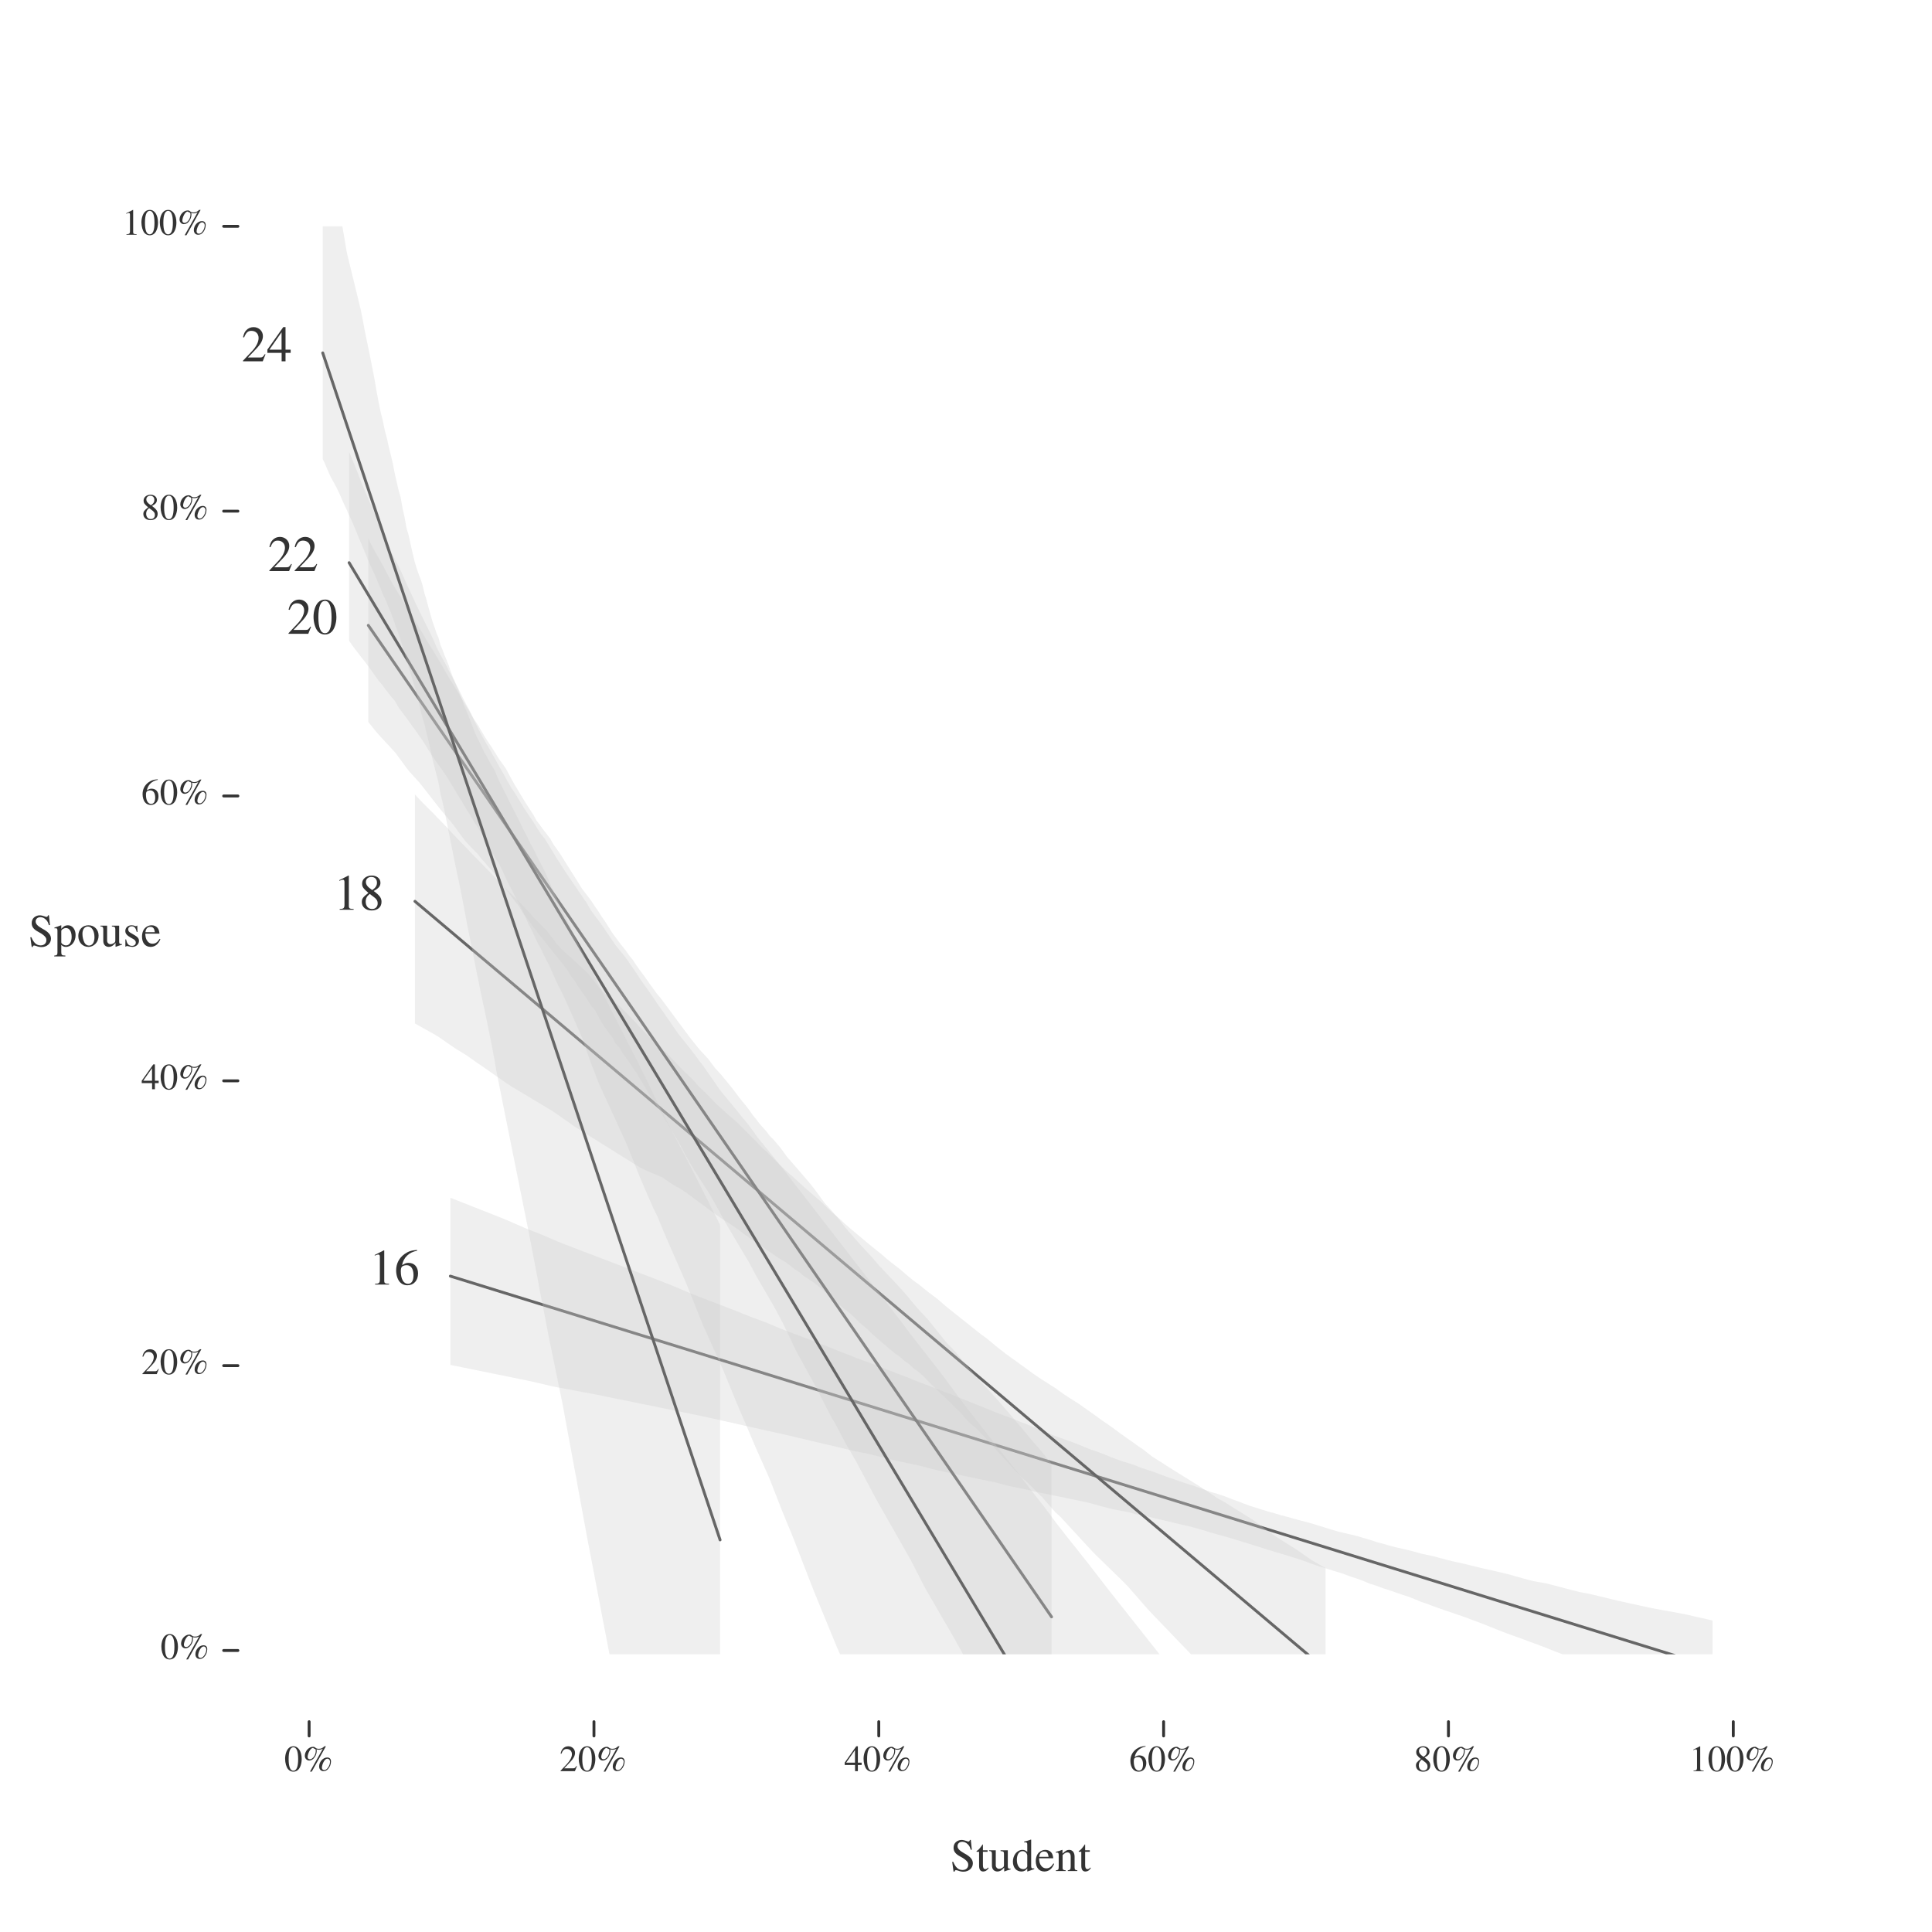 <?xml version="1.0" encoding="UTF-8"?>
<svg xmlns="http://www.w3.org/2000/svg" xmlns:xlink="http://www.w3.org/1999/xlink" width="504pt" height="504pt" viewBox="0 0 504 504" version="1.1">
<defs>
<g>
<symbol overflow="visible" id="glyph0-0">
<path style="stroke:none;" d="M 3.844 -8.922 L 1.469 -7.719 L 1.469 -7.531 C 1.625 -7.609 1.766 -7.656 1.828 -7.688 C 2.062 -7.781 2.281 -7.828 2.422 -7.828 C 2.688 -7.828 2.812 -7.625 2.812 -7.203 L 2.812 -1.234 C 2.812 -0.797 2.703 -0.484 2.5 -0.375 C 2.297 -0.25 2.109 -0.219 1.562 -0.203 L 1.562 0 L 5.203 0 L 5.203 -0.203 C 4.156 -0.219 3.953 -0.344 3.953 -0.984 L 3.953 -8.906 Z M 3.844 -8.922 "/>
</symbol>
<symbol overflow="visible" id="glyph0-1">
<path style="stroke:none;" d="M 5.891 -9.031 C 4.391 -8.906 3.625 -8.641 2.656 -7.969 C 1.234 -6.953 0.453 -5.453 0.453 -3.688 C 0.453 -2.531 0.812 -1.375 1.375 -0.719 C 1.875 -0.125 2.594 0.188 3.406 0.188 C 5.047 0.188 6.172 -1.062 6.172 -2.891 C 6.172 -4.578 5.219 -5.656 3.703 -5.656 C 3.109 -5.656 2.844 -5.562 2 -5.062 C 2.359 -7.047 3.844 -8.469 5.922 -8.812 Z M 3.188 -5.047 C 4.328 -5.047 4.984 -4.094 4.984 -2.438 C 4.984 -0.984 4.469 -0.188 3.547 -0.188 C 2.391 -0.188 1.672 -1.422 1.672 -3.469 C 1.672 -4.141 1.781 -4.516 2.047 -4.719 C 2.328 -4.922 2.734 -5.047 3.188 -5.047 Z M 3.188 -5.047 "/>
</symbol>
<symbol overflow="visible" id="glyph0-2">
<path style="stroke:none;" d="M 3.828 -4.891 C 5.141 -5.594 5.594 -6.156 5.594 -7.047 C 5.594 -8.141 4.641 -8.922 3.328 -8.922 C 1.891 -8.922 0.812 -8.047 0.812 -6.844 C 0.812 -5.984 1.062 -5.594 2.453 -4.391 C 1.031 -3.297 0.734 -2.891 0.734 -2 C 0.734 -0.719 1.781 0.188 3.281 0.188 C 4.859 0.188 5.875 -0.688 5.875 -2.047 C 5.875 -3.062 5.422 -3.703 3.828 -4.891 Z M 3.594 -3.531 C 4.562 -2.859 4.875 -2.375 4.875 -1.641 C 4.875 -0.781 4.281 -0.188 3.422 -0.188 C 2.422 -0.188 1.75 -0.953 1.75 -2.094 C 1.75 -2.938 2.031 -3.5 2.797 -4.125 Z M 3.453 -5.141 C 2.266 -5.906 1.797 -6.516 1.797 -7.25 C 1.797 -8.016 2.391 -8.562 3.219 -8.562 C 4.125 -8.562 4.688 -7.969 4.688 -7.062 C 4.688 -6.312 4.312 -5.719 3.562 -5.219 C 3.5 -5.172 3.5 -5.172 3.453 -5.141 Z M 3.453 -5.141 "/>
</symbol>
<symbol overflow="visible" id="glyph0-3">
<path style="stroke:none;" d="M 6.266 -1.812 L 6.094 -1.875 C 5.609 -1.125 5.438 -1 4.844 -1 L 1.688 -1 L 3.906 -3.328 C 5.078 -4.562 5.594 -5.562 5.594 -6.594 C 5.594 -7.906 4.531 -8.922 3.156 -8.922 C 2.422 -8.922 1.75 -8.641 1.25 -8.109 C 0.828 -7.656 0.641 -7.234 0.406 -6.297 L 0.688 -6.234 C 1.219 -7.531 1.688 -7.953 2.594 -7.953 C 3.703 -7.953 4.469 -7.203 4.469 -6.094 C 4.469 -5.062 3.859 -3.828 2.75 -2.656 L 0.391 -0.156 L 0.391 0 L 5.547 0 Z M 6.266 -1.812 "/>
</symbol>
<symbol overflow="visible" id="glyph0-4">
<path style="stroke:none;" d="M 3.359 -8.922 C 2.625 -8.922 2.078 -8.703 1.578 -8.234 C 0.812 -7.5 0.312 -5.984 0.312 -4.438 C 0.312 -3 0.75 -1.453 1.375 -0.719 C 1.859 -0.125 2.531 0.188 3.297 0.188 C 3.969 0.188 4.547 -0.047 5.016 -0.5 C 5.781 -1.234 6.281 -2.766 6.281 -4.359 C 6.281 -7.062 5.078 -8.922 3.359 -8.922 Z M 3.312 -8.578 C 4.422 -8.578 5.016 -7.094 5.016 -4.328 C 5.016 -1.578 4.438 -0.156 3.297 -0.156 C 2.172 -0.156 1.578 -1.578 1.578 -4.312 C 1.578 -7.109 2.172 -8.578 3.312 -8.578 Z M 3.312 -8.578 "/>
</symbol>
<symbol overflow="visible" id="glyph0-5">
<path style="stroke:none;" d="M 6.234 -3.047 L 4.891 -3.047 L 4.891 -8.922 L 4.297 -8.922 L 0.156 -3.047 L 0.156 -2.203 L 3.875 -2.203 L 3.875 0 L 4.891 0 L 4.891 -2.203 L 6.234 -2.203 Z M 3.859 -3.047 L 0.688 -3.047 L 3.859 -7.578 Z M 3.859 -3.047 "/>
</symbol>
<symbol overflow="visible" id="glyph1-0">
<path style="stroke:none;" d="M 2.438 -6.484 C 1.906 -6.484 1.5 -6.328 1.156 -5.984 C 0.594 -5.453 0.234 -4.344 0.234 -3.219 C 0.234 -2.172 0.547 -1.062 1 -0.516 C 1.359 -0.094 1.844 0.141 2.391 0.141 C 2.891 0.141 3.297 -0.031 3.641 -0.359 C 4.203 -0.891 4.562 -2 4.562 -3.172 C 4.562 -5.125 3.688 -6.484 2.438 -6.484 Z M 2.406 -6.234 C 3.219 -6.234 3.641 -5.156 3.641 -3.141 C 3.641 -1.141 3.219 -0.109 2.391 -0.109 C 1.578 -0.109 1.156 -1.141 1.156 -3.141 C 1.156 -5.172 1.578 -6.234 2.406 -6.234 Z M 2.406 -6.234 "/>
</symbol>
<symbol overflow="visible" id="glyph1-1">
<path style="stroke:none;" d="M 6.422 -3.562 C 5.328 -3.562 4.312 -2.438 4.312 -1.234 C 4.312 -0.484 4.766 0 5.453 0 C 5.891 0 6.25 -0.156 6.578 -0.484 C 7.094 -1 7.406 -1.781 7.406 -2.531 C 7.406 -3.188 7.047 -3.562 6.422 -3.562 Z M 6.484 -3.25 C 6.844 -3.25 7.156 -2.906 7.156 -2.484 C 7.156 -1.938 6.922 -1.281 6.547 -0.828 C 6.25 -0.453 5.969 -0.281 5.625 -0.281 C 5.281 -0.281 5.031 -0.531 5.031 -0.906 C 5.031 -1.406 5.312 -2.203 5.656 -2.703 C 5.922 -3.078 6.188 -3.25 6.484 -3.25 Z M 6.078 -6.484 L 5.703 -6.484 C 5.188 -6 4.812 -5.828 4.219 -5.828 C 3.828 -5.828 3.609 -5.906 3.375 -6.094 C 3.125 -6.297 3 -6.344 2.703 -6.344 C 1.609 -6.344 0.578 -5.203 0.578 -3.984 C 0.578 -3.312 1.094 -2.766 1.719 -2.766 C 2.125 -2.766 2.562 -2.969 2.875 -3.297 C 3.375 -3.812 3.688 -4.562 3.688 -5.266 C 3.688 -5.406 3.672 -5.516 3.609 -5.688 C 3.797 -5.625 3.969 -5.594 4.234 -5.594 C 4.656 -5.594 4.906 -5.656 5.297 -5.875 L 1.922 0.125 L 2.391 0.125 Z M 3.359 -5.75 C 3.422 -5.562 3.438 -5.422 3.438 -5.281 C 3.438 -4.203 2.656 -3.094 1.875 -3.094 C 1.547 -3.094 1.312 -3.344 1.312 -3.688 C 1.312 -4.094 1.5 -4.734 1.766 -5.219 C 2.047 -5.734 2.406 -6.062 2.703 -6.062 C 2.75 -6.062 2.766 -6.047 2.828 -6 C 2.969 -5.875 3.078 -5.828 3.359 -5.75 Z M 3.359 -5.75 "/>
</symbol>
<symbol overflow="visible" id="glyph1-2">
<path style="stroke:none;" d="M 4.562 -1.312 L 4.438 -1.359 C 4.078 -0.812 3.953 -0.734 3.516 -0.734 L 1.234 -0.734 L 2.844 -2.422 C 3.688 -3.312 4.062 -4.031 4.062 -4.781 C 4.062 -5.75 3.297 -6.484 2.297 -6.484 C 1.766 -6.484 1.266 -6.281 0.906 -5.891 C 0.609 -5.562 0.453 -5.25 0.297 -4.578 L 0.5 -4.531 C 0.875 -5.469 1.234 -5.781 1.891 -5.781 C 2.703 -5.781 3.25 -5.234 3.25 -4.422 C 3.25 -3.672 2.797 -2.781 2 -1.922 L 0.281 -0.109 L 0.281 0 L 4.031 0 Z M 4.562 -1.312 "/>
</symbol>
<symbol overflow="visible" id="glyph1-3">
<path style="stroke:none;" d="M 4.531 -2.219 L 3.547 -2.219 L 3.547 -6.484 L 3.125 -6.484 L 0.109 -2.219 L 0.109 -1.609 L 2.812 -1.609 L 2.812 0 L 3.547 0 L 3.547 -1.609 L 4.531 -1.609 Z M 2.797 -2.219 L 0.5 -2.219 L 2.797 -5.5 Z M 2.797 -2.219 "/>
</symbol>
<symbol overflow="visible" id="glyph1-4">
<path style="stroke:none;" d="M 4.281 -6.562 C 3.188 -6.469 2.625 -6.281 1.922 -5.797 C 0.891 -5.062 0.328 -3.969 0.328 -2.672 C 0.328 -1.844 0.578 -1 1 -0.516 C 1.359 -0.094 1.875 0.141 2.469 0.141 C 3.672 0.141 4.484 -0.781 4.484 -2.094 C 4.484 -3.328 3.797 -4.109 2.688 -4.109 C 2.266 -4.109 2.062 -4.031 1.453 -3.672 C 1.719 -5.125 2.797 -6.156 4.297 -6.406 Z M 2.328 -3.672 C 3.141 -3.672 3.625 -2.969 3.625 -1.781 C 3.625 -0.719 3.25 -0.141 2.578 -0.141 C 1.734 -0.141 1.219 -1.031 1.219 -2.516 C 1.219 -3.016 1.297 -3.281 1.484 -3.422 C 1.688 -3.578 1.984 -3.672 2.328 -3.672 Z M 2.328 -3.672 "/>
</symbol>
<symbol overflow="visible" id="glyph1-5">
<path style="stroke:none;" d="M 2.781 -3.562 C 3.734 -4.062 4.062 -4.469 4.062 -5.125 C 4.062 -5.906 3.375 -6.484 2.422 -6.484 C 1.375 -6.484 0.594 -5.844 0.594 -4.969 C 0.594 -4.344 0.781 -4.062 1.781 -3.188 C 0.75 -2.391 0.531 -2.094 0.531 -1.453 C 0.531 -0.516 1.297 0.141 2.375 0.141 C 3.531 0.141 4.266 -0.5 4.266 -1.484 C 4.266 -2.219 3.938 -2.703 2.781 -3.562 Z M 2.609 -2.578 C 3.312 -2.078 3.547 -1.734 3.547 -1.188 C 3.547 -0.562 3.109 -0.141 2.484 -0.141 C 1.75 -0.141 1.266 -0.688 1.266 -1.531 C 1.266 -2.141 1.484 -2.547 2.031 -3 Z M 2.5 -3.734 C 1.656 -4.281 1.312 -4.734 1.312 -5.266 C 1.312 -5.828 1.734 -6.219 2.344 -6.219 C 3 -6.219 3.406 -5.797 3.406 -5.125 C 3.406 -4.578 3.141 -4.156 2.594 -3.797 C 2.547 -3.766 2.547 -3.766 2.5 -3.734 Z M 2.5 -3.734 "/>
</symbol>
<symbol overflow="visible" id="glyph1-6">
<path style="stroke:none;" d="M 2.797 -6.484 L 1.062 -5.609 L 1.062 -5.484 C 1.188 -5.531 1.281 -5.562 1.328 -5.578 C 1.5 -5.656 1.656 -5.688 1.75 -5.688 C 1.953 -5.688 2.047 -5.547 2.047 -5.234 L 2.047 -0.891 C 2.047 -0.578 1.969 -0.359 1.812 -0.266 C 1.672 -0.188 1.531 -0.156 1.125 -0.141 L 1.125 0 L 3.781 0 L 3.781 -0.141 C 3.016 -0.156 2.875 -0.25 2.875 -0.703 L 2.875 -6.469 Z M 2.797 -6.484 "/>
</symbol>
<symbol overflow="visible" id="glyph2-0">
<path style="stroke:none;" d="M 5.359 -8.109 L 5.109 -8.109 C 5.062 -7.844 4.938 -7.703 4.734 -7.703 C 4.609 -7.703 4.406 -7.75 4.203 -7.844 C 3.75 -8.016 3.312 -8.109 2.922 -8.109 C 2.406 -8.109 1.891 -7.906 1.484 -7.562 C 1.062 -7.188 0.859 -6.688 0.859 -6.062 C 0.859 -5.094 1.375 -4.422 2.719 -3.719 C 3.594 -3.266 4.219 -2.766 4.516 -2.312 C 4.625 -2.156 4.688 -1.906 4.688 -1.625 C 4.688 -0.812 4.078 -0.266 3.203 -0.266 C 2.141 -0.266 1.375 -0.922 0.781 -2.391 L 0.5 -2.391 L 0.859 0.156 L 1.125 0.156 C 1.141 -0.078 1.281 -0.234 1.469 -0.234 C 1.594 -0.234 1.797 -0.188 2.031 -0.109 C 2.484 0.078 2.969 0.172 3.438 0.172 C 4.828 0.172 5.891 -0.781 5.891 -2.016 C 5.891 -3 5.234 -3.781 3.641 -4.625 C 2.391 -5.328 1.891 -5.859 1.891 -6.5 C 1.891 -7.156 2.391 -7.625 3.125 -7.625 C 3.672 -7.625 4.172 -7.391 4.594 -6.953 C 4.969 -6.578 5.141 -6.266 5.328 -5.562 L 5.625 -5.562 Z M 5.359 -8.109 "/>
</symbol>
<symbol overflow="visible" id="glyph2-1">
<path style="stroke:none;" d="M 3.062 -5.406 L 1.844 -5.406 L 1.844 -6.797 C 1.844 -6.906 1.844 -6.953 1.766 -6.953 C 1.688 -6.844 1.609 -6.734 1.531 -6.609 C 1.062 -5.953 0.547 -5.375 0.359 -5.328 C 0.234 -5.25 0.156 -5.156 0.156 -5.094 C 0.156 -5.062 0.172 -5.047 0.203 -5.016 L 0.844 -5.016 L 0.844 -1.406 C 0.844 -0.391 1.203 0.125 1.906 0.125 C 2.5 0.125 2.953 -0.172 3.344 -0.797 L 3.188 -0.922 C 2.938 -0.625 2.734 -0.5 2.469 -0.5 C 2.031 -0.5 1.844 -0.828 1.844 -1.578 L 1.844 -5.016 L 3.062 -5.016 Z M 3.062 -5.406 "/>
</symbol>
<symbol overflow="visible" id="glyph2-2">
<path style="stroke:none;" d="M 5.75 -0.594 L 5.688 -0.594 C 5.141 -0.594 5 -0.734 5 -1.281 L 5 -5.406 L 3.109 -5.406 L 3.109 -5.203 C 3.859 -5.156 4 -5.047 4 -4.438 L 4 -1.625 C 4 -1.281 3.938 -1.109 3.766 -0.984 C 3.438 -0.719 3.078 -0.578 2.719 -0.578 C 2.25 -0.578 1.859 -0.984 1.859 -1.484 L 1.859 -5.406 L 0.109 -5.406 L 0.109 -5.234 C 0.688 -5.203 0.859 -5.016 0.859 -4.469 L 0.859 -1.438 C 0.859 -0.484 1.422 0.125 2.297 0.125 C 2.75 0.125 3.219 -0.078 3.547 -0.391 L 4.062 -0.906 L 4.062 0.078 L 4.109 0.109 C 4.703 -0.125 5.141 -0.266 5.75 -0.438 Z M 5.75 -0.594 "/>
</symbol>
<symbol overflow="visible" id="glyph2-3">
<path style="stroke:none;" d="M 4.125 0.125 L 5.891 -0.5 L 5.891 -0.703 C 5.672 -0.688 5.656 -0.688 5.609 -0.688 C 5.188 -0.688 5.094 -0.812 5.094 -1.375 L 5.094 -8.172 L 5.031 -8.203 C 4.453 -7.984 4.031 -7.875 3.266 -7.672 L 3.266 -7.469 C 3.359 -7.484 3.438 -7.484 3.531 -7.484 C 3.969 -7.484 4.078 -7.375 4.078 -6.875 L 4.078 -5 C 3.625 -5.391 3.297 -5.516 2.812 -5.516 C 1.438 -5.516 0.328 -4.156 0.328 -2.453 C 0.328 -0.922 1.219 0.125 2.547 0.125 C 3.219 0.125 3.672 -0.125 4.078 -0.688 L 4.078 0.078 Z M 4.078 -1.219 C 4.078 -1.141 4 -1 3.875 -0.859 C 3.656 -0.625 3.359 -0.5 3.016 -0.5 C 2.016 -0.5 1.359 -1.469 1.359 -2.938 C 1.359 -4.297 1.938 -5.188 2.859 -5.188 C 3.484 -5.188 4.078 -4.625 4.078 -3.984 Z M 4.078 -1.219 "/>
</symbol>
<symbol overflow="visible" id="glyph2-4">
<path style="stroke:none;" d="M 4.891 -1.969 C 4.312 -1.062 3.797 -0.703 3.031 -0.703 C 2.359 -0.703 1.844 -1.062 1.484 -1.734 C 1.266 -2.203 1.188 -2.594 1.156 -3.328 L 4.859 -3.328 C 4.766 -4.109 4.641 -4.453 4.344 -4.844 C 3.984 -5.266 3.438 -5.516 2.812 -5.516 C 2.203 -5.516 1.641 -5.297 1.188 -4.891 C 0.625 -4.406 0.297 -3.547 0.297 -2.562 C 0.297 -0.906 1.156 0.125 2.547 0.125 C 3.688 0.125 4.578 -0.594 5.094 -1.891 Z M 1.188 -3.703 C 1.312 -4.641 1.734 -5.094 2.453 -5.094 C 3.188 -5.094 3.484 -4.75 3.641 -3.703 Z M 1.188 -3.703 "/>
</symbol>
<symbol overflow="visible" id="glyph2-5">
<path style="stroke:none;" d="M 0.188 -4.781 C 0.266 -4.812 0.391 -4.828 0.516 -4.828 C 0.859 -4.828 0.953 -4.641 0.953 -4.062 L 0.953 -1.078 C 0.953 -0.391 0.828 -0.234 0.219 -0.188 L 0.219 0 L 2.766 0 L 2.766 -0.188 C 2.141 -0.234 1.969 -0.375 1.969 -0.797 L 1.969 -4.172 C 2.547 -4.719 2.812 -4.859 3.203 -4.859 C 3.797 -4.859 4.078 -4.484 4.078 -3.703 L 4.078 -1.188 C 4.078 -0.438 3.922 -0.234 3.328 -0.188 L 3.328 0 L 5.812 0 L 5.812 -0.188 C 5.234 -0.234 5.094 -0.391 5.094 -0.969 L 5.094 -3.719 C 5.094 -4.844 4.562 -5.516 3.672 -5.516 C 3.125 -5.516 2.75 -5.312 1.938 -4.547 L 1.938 -5.5 L 1.844 -5.516 C 1.266 -5.297 0.859 -5.172 0.188 -4.984 Z M 0.188 -4.781 "/>
</symbol>
<symbol overflow="visible" id="glyph2-6">
<path style="stroke:none;" d="M 0.109 -4.719 C 0.219 -4.734 0.297 -4.734 0.406 -4.734 C 0.812 -4.734 0.906 -4.609 0.906 -4.047 L 0.906 1.578 C 0.906 2.203 0.766 2.328 0.062 2.406 L 0.062 2.609 L 2.969 2.609 L 2.969 2.391 C 2.062 2.375 1.906 2.25 1.906 1.484 L 1.906 -0.391 C 2.328 0 2.609 0.125 3.125 0.125 C 4.531 0.125 5.641 -1.219 5.641 -2.969 C 5.641 -4.453 4.797 -5.516 3.641 -5.516 C 2.969 -5.516 2.438 -5.219 1.906 -4.578 L 1.906 -5.5 L 1.844 -5.516 C 1.188 -5.266 0.766 -5.109 0.109 -4.906 Z M 1.906 -4.016 C 1.906 -4.375 2.578 -4.797 3.125 -4.797 C 4.016 -4.797 4.609 -3.891 4.609 -2.5 C 4.609 -1.156 4.016 -0.266 3.156 -0.266 C 2.594 -0.266 1.906 -0.703 1.906 -1.062 Z M 1.906 -4.016 "/>
</symbol>
<symbol overflow="visible" id="glyph2-7">
<path style="stroke:none;" d="M 3 -5.516 C 1.438 -5.516 0.344 -4.375 0.344 -2.719 C 0.344 -1.094 1.469 0.125 2.969 0.125 C 4.484 0.125 5.641 -1.156 5.641 -2.812 C 5.641 -4.375 4.531 -5.516 3 -5.516 Z M 2.844 -5.188 C 3.859 -5.188 4.562 -4.031 4.562 -2.391 C 4.562 -1.031 4.016 -0.219 3.125 -0.219 C 2.656 -0.219 2.203 -0.5 1.953 -0.984 C 1.625 -1.609 1.422 -2.453 1.422 -3.297 C 1.422 -4.438 1.984 -5.188 2.844 -5.188 Z M 2.844 -5.188 "/>
</symbol>
<symbol overflow="visible" id="glyph2-8">
<path style="stroke:none;" d="M 3.781 -3.766 L 3.734 -5.406 L 3.594 -5.406 L 3.578 -5.375 C 3.469 -5.297 3.453 -5.281 3.406 -5.281 C 3.344 -5.281 3.219 -5.297 3.078 -5.359 C 2.812 -5.453 2.562 -5.516 2.25 -5.516 C 1.297 -5.516 0.609 -4.891 0.609 -4.031 C 0.609 -3.359 1 -2.875 2.016 -2.297 L 2.719 -1.906 C 3.125 -1.672 3.344 -1.375 3.344 -1.016 C 3.344 -0.484 2.953 -0.141 2.344 -0.141 C 1.938 -0.141 1.562 -0.297 1.328 -0.562 C 1.078 -0.859 0.969 -1.141 0.812 -1.828 L 0.625 -1.828 L 0.625 0.047 L 0.781 0.047 C 0.859 -0.078 0.906 -0.094 1.062 -0.094 C 1.156 -0.094 1.328 -0.078 1.609 0 C 1.938 0.078 2.266 0.125 2.484 0.125 C 3.406 0.125 4.172 -0.578 4.172 -1.422 C 4.172 -2.016 3.891 -2.406 3.172 -2.844 L 1.875 -3.609 C 1.531 -3.797 1.359 -4.109 1.359 -4.422 C 1.359 -4.906 1.734 -5.25 2.281 -5.25 C 2.969 -5.25 3.328 -4.844 3.594 -3.766 Z M 3.781 -3.766 "/>
</symbol>
</g>
<clipPath id="clip1">
  <path d="M 59.039 59.039 L 474.758 59.039 L 474.758 431.559 L 59.039 431.559 Z M 59.039 59.039 "/>
</clipPath>
<clipPath id="clip2">
  <path d="M 59.039 59.039 L 474.758 59.039 L 474.758 431.559 L 59.039 431.559 Z M 59.039 59.039 "/>
</clipPath>
<clipPath id="clip3">
  <path d="M 59.039 59.039 L 474.758 59.039 L 474.758 431.559 L 59.039 431.559 Z M 59.039 59.039 "/>
</clipPath>
<clipPath id="clip4">
  <path d="M 59.039 59.039 L 474.758 59.039 L 474.758 431.559 L 59.039 431.559 Z M 59.039 59.039 "/>
</clipPath>
<clipPath id="clip5">
  <path d="M 59.039 59.039 L 474.758 59.039 L 474.758 431.559 L 59.039 431.559 Z M 59.039 59.039 "/>
</clipPath>
</defs>
<g id="surface48">
<rect x="0" y="0" width="504" height="504" style="fill:rgb(100%,100%,100%);fill-opacity:1;stroke:none;"/>
<g clip-path="url(#clip1)" clip-rule="nonzero">
<path style=" stroke:none;fill-rule:nonzero;fill:rgb(80%,80%,80%);fill-opacity:0.314;" d="M 117.484 356.059 L 119.137 356.395 L 122.449 357.066 L 124.102 357.406 L 125.758 357.742 L 127.41 358.078 L 129.066 358.414 L 130.719 358.75 L 132.375 359.09 L 134.031 359.426 L 135.684 359.762 L 137.34 360.098 L 138.992 360.445 L 142.305 361.227 L 143.957 361.617 L 145.613 361.945 L 147.266 362.254 L 148.922 362.562 L 150.578 362.875 L 152.23 363.184 L 153.887 363.492 L 155.539 363.805 L 157.195 364.141 L 158.848 364.477 L 160.504 364.816 L 162.16 365.152 L 163.812 365.488 L 165.469 365.824 L 167.121 366.164 L 170.434 366.836 L 172.086 367.172 L 173.742 367.508 L 175.395 367.848 L 177.051 368.184 L 178.703 368.52 L 180.359 368.855 L 182.016 369.195 L 183.668 369.539 L 185.324 369.91 L 186.977 370.281 L 188.633 370.652 L 190.289 371.02 L 191.941 371.391 L 193.598 371.762 L 195.25 372.133 L 196.906 372.5 L 198.562 372.871 L 200.215 373.242 L 201.871 373.613 L 203.523 373.98 L 205.18 374.352 L 206.832 374.738 L 208.488 375.133 L 210.145 375.523 L 211.797 375.914 L 213.453 376.305 L 215.105 376.695 L 218.418 377.477 L 220.07 377.867 L 221.727 378.258 L 223.379 378.648 L 225.035 378.977 L 226.688 379.316 L 230 380.137 L 231.652 380.547 L 233.309 380.957 L 234.961 381.312 L 236.617 381.664 L 238.273 382.02 L 239.926 382.371 L 241.582 382.797 L 243.234 383.246 L 244.891 383.641 L 246.547 383.988 L 248.199 384.336 L 249.855 384.68 L 251.508 385.027 L 253.164 385.375 L 254.816 385.719 L 258.129 386.414 L 259.781 386.758 L 261.438 387.191 L 263.09 387.629 L 266.402 388.309 L 268.055 388.648 L 269.711 389.059 L 271.363 389.395 L 273.02 389.746 L 274.676 390.086 L 276.328 390.422 L 277.984 390.758 L 279.637 391.098 L 281.293 391.434 L 282.945 391.77 L 284.602 392.18 L 286.258 392.637 L 287.91 393.098 L 289.566 393.535 L 291.219 393.883 L 292.875 394.191 L 294.531 394.504 L 296.184 395 L 297.84 395.312 L 299.492 395.633 L 301.148 396.035 L 302.801 396.43 L 306.113 397.211 L 307.766 397.605 L 309.422 397.984 L 311.074 398.391 L 312.73 398.844 L 314.387 399.336 L 316.039 399.867 L 317.695 400.32 L 319.348 400.766 L 321.004 401.25 L 322.66 401.75 L 324.312 402.262 L 325.969 402.773 L 327.621 403.297 L 329.277 403.793 L 330.93 404.34 L 332.586 404.832 L 334.242 405.332 L 335.895 405.824 L 337.551 406.336 L 339.203 406.867 L 340.859 407.457 L 342.516 408.059 L 344.168 408.641 L 345.824 409.121 L 347.477 409.664 L 349.133 410.145 L 350.789 410.691 L 352.441 411.309 L 354.098 411.855 L 355.75 412.457 L 357.406 413.164 L 359.059 413.672 L 360.715 414.301 L 362.371 414.828 L 364.023 415.395 L 365.68 415.977 L 367.332 416.496 L 368.988 417.137 L 370.645 417.848 L 372.297 418.402 L 373.953 419.035 L 375.605 419.617 L 377.262 420.188 L 378.914 420.754 L 380.57 421.324 L 382.227 421.891 L 383.879 422.527 L 385.535 423.125 L 387.188 423.766 L 390.5 425.086 L 392.152 425.746 L 393.809 426.367 L 395.461 426.953 L 397.117 427.551 L 398.773 428.18 L 400.426 428.773 L 402.082 429.395 L 403.734 430.043 L 405.391 430.688 L 407.043 431.336 L 408.699 431.984 L 410.355 432.645 L 412.008 433.324 L 413.664 434 L 415.316 434.676 L 416.973 435.355 L 418.629 436.031 L 420.281 436.711 L 421.938 437.371 L 423.59 438.02 L 425.246 438.645 L 426.898 439.336 L 428.555 439.992 L 430.211 440.633 L 431.863 441.27 L 433.52 441.902 L 435.172 442.539 L 438.484 443.812 L 440.137 444.469 L 441.793 445.129 L 443.445 445.789 L 445.102 446.449 L 446.758 447.082 L 446.758 422.738 L 443.445 421.988 L 441.793 421.613 L 440.137 421.238 L 438.484 420.895 L 435.172 420.293 L 433.52 419.992 L 431.863 419.691 L 430.211 419.367 L 426.898 418.641 L 425.246 418.277 L 423.59 417.914 L 421.938 417.543 L 420.281 417.145 L 418.629 416.746 L 415.316 415.949 L 413.664 415.605 L 412.008 415.312 L 410.355 414.879 L 408.699 414.449 L 407.043 414.016 L 405.391 413.578 L 403.734 413.152 L 402.082 412.824 L 400.426 412.547 L 398.773 412.16 L 397.117 411.699 L 395.461 411.234 L 393.809 410.77 L 392.152 410.355 L 390.5 409.965 L 387.188 409.215 L 385.535 408.84 L 383.879 408.43 L 382.227 408.004 L 380.57 407.645 L 378.914 407.281 L 377.262 406.867 L 375.605 406.422 L 373.953 405.977 L 372.297 405.625 L 370.645 405.273 L 368.988 404.789 L 367.332 404.367 L 365.68 403.988 L 364.023 403.617 L 362.371 403.168 L 360.715 402.699 L 359.059 402.25 L 357.406 401.707 L 355.75 401.234 L 354.098 400.719 L 352.441 400.324 L 350.789 399.949 L 349.133 399.547 L 347.477 399.07 L 345.824 398.547 L 344.168 398.043 L 342.516 397.523 L 340.859 397.059 L 339.203 396.633 L 337.551 396.184 L 335.895 395.727 L 334.242 395.297 L 332.586 394.801 L 330.93 394.34 L 329.277 393.84 L 327.621 393.309 L 325.969 392.789 L 324.312 392.172 L 322.66 391.539 L 321.004 390.945 L 319.348 390.289 L 317.695 389.734 L 316.039 389.258 L 314.387 388.676 L 311.074 387.488 L 309.422 386.977 L 307.766 386.434 L 306.113 385.836 L 304.457 385.289 L 302.801 384.652 L 301.148 384.051 L 299.492 383.492 L 297.84 382.957 L 296.184 382.293 L 294.531 381.727 L 292.875 381.234 L 291.219 380.633 L 289.566 380.016 L 287.91 379.34 L 286.258 378.703 L 284.602 378.156 L 282.945 377.496 L 281.293 376.809 L 279.637 376.176 L 277.984 375.582 L 276.328 374.988 L 274.676 374.383 L 273.02 373.688 L 271.363 372.98 L 269.711 372.316 L 268.055 371.625 L 266.402 371.012 L 264.746 370.336 L 263.09 369.676 L 261.438 369.078 L 259.781 368.441 L 258.129 367.77 L 256.473 367.098 L 254.816 366.43 L 253.164 365.766 L 251.508 365.117 L 249.855 364.461 L 248.199 363.758 L 246.547 363.125 L 243.234 361.859 L 241.582 361.227 L 239.926 360.594 L 238.273 359.949 L 236.617 359.254 L 234.961 358.652 L 233.309 358.008 L 231.652 357.363 L 230 356.715 L 228.344 356.07 L 226.688 355.441 L 225.035 354.859 L 223.379 354.238 L 221.727 353.586 L 220.07 352.934 L 218.418 352.277 L 215.105 350.973 L 213.453 350.32 L 211.797 349.684 L 210.145 349.059 L 206.832 347.809 L 205.18 347.184 L 203.523 346.559 L 201.871 345.859 L 200.215 345.152 L 198.562 344.531 L 195.25 343.281 L 193.598 342.621 L 191.941 341.957 L 190.289 341.32 L 188.633 340.68 L 186.977 340.043 L 185.324 339.402 L 183.668 338.766 L 182.016 338.125 L 180.359 337.484 L 178.703 336.789 L 177.051 336.082 L 175.395 335.387 L 173.742 334.738 L 172.086 334.094 L 170.434 333.445 L 168.777 332.809 L 167.121 332.176 L 165.469 331.543 L 163.812 330.91 L 162.16 330.277 L 158.848 329.012 L 157.195 328.379 L 155.539 327.746 L 153.887 327.117 L 152.23 326.484 L 150.578 325.852 L 147.266 324.586 L 145.613 323.934 L 143.957 323.219 L 142.305 322.504 L 140.648 321.812 L 138.992 321.168 L 137.34 320.516 L 135.684 319.801 L 134.031 319.082 L 132.375 318.363 L 130.719 317.676 L 129.066 317.023 L 127.41 316.371 L 125.758 315.719 L 124.102 315.066 L 122.449 314.414 L 120.793 313.758 L 119.137 313.105 L 117.484 312.453 Z M 117.484 356.059 "/>
<path style="fill:none;stroke-width:0.75;stroke-linecap:round;stroke-linejoin:round;stroke:rgb(40%,40%,40%);stroke-opacity:1;stroke-miterlimit:10;" d="M 117.484 332.902 L 446.758 434.926 "/>
</g>
<g style="fill:rgb(20%,20%,20%);fill-opacity:1;">
  <use xlink:href="#glyph0-0" x="96.285" y="335.099"/>
  <use xlink:href="#glyph0-1" x="102.887" y="335.099"/>
</g>
<g clip-path="url(#clip2)" clip-rule="nonzero">
<path style=" stroke:none;fill-rule:nonzero;fill:rgb(80%,80%,80%);fill-opacity:0.314;" d="M 108.25 267.004 L 109.445 267.668 L 110.637 268.336 L 111.832 269 L 113.023 269.668 L 114.219 270.371 L 115.414 271.191 L 116.605 272.012 L 117.801 272.832 L 118.992 273.648 L 121.383 275.094 L 122.574 275.922 L 123.77 276.754 L 124.961 277.586 L 126.156 278.414 L 127.352 279.246 L 128.543 280.078 L 129.738 280.906 L 130.934 281.738 L 132.125 282.566 L 133.32 283.359 L 134.512 284.074 L 135.707 284.793 L 136.902 285.508 L 138.094 286.223 L 139.289 286.938 L 140.48 287.656 L 142.871 289.086 L 144.062 289.801 L 145.258 290.629 L 146.449 291.465 L 148.84 293.137 L 150.031 293.973 L 151.227 294.738 L 152.422 295.484 L 153.613 296.234 L 154.809 296.98 L 156 297.727 L 158.391 299.219 L 159.582 299.965 L 160.777 300.711 L 161.969 301.457 L 164.359 302.949 L 165.551 303.691 L 166.746 304.434 L 167.938 305.074 L 169.133 305.613 L 170.328 306.113 L 171.52 306.609 L 172.715 307.105 L 173.906 307.926 L 175.102 308.754 L 176.297 309.477 L 177.488 310.105 L 178.684 310.914 L 179.879 311.789 L 181.07 312.668 L 182.266 313.543 L 183.457 314.418 L 184.652 315.293 L 185.848 316.215 L 187.039 317.043 L 188.234 317.871 L 189.426 318.629 L 190.621 319.434 L 191.816 320.227 L 193.008 321.09 L 194.203 322.008 L 195.395 322.848 L 196.59 323.676 L 197.785 324.473 L 198.977 325.332 L 200.172 326.176 L 201.367 326.992 L 202.559 327.82 L 203.754 328.598 L 204.945 329.258 L 206.141 330.176 L 207.336 331.137 L 208.527 331.871 L 209.723 332.914 L 210.914 333.684 L 212.109 334.457 L 213.305 335.395 L 214.496 336.355 L 215.691 337.551 L 216.883 338.637 L 218.078 339.676 L 219.273 340.672 L 220.465 341.641 L 221.66 342.547 L 222.855 343.648 L 224.047 344.875 L 225.242 345.898 L 226.434 346.867 L 227.629 348.117 L 228.824 349.137 L 230.016 350.156 L 231.211 351.176 L 232.402 352.195 L 233.598 353.168 L 234.793 353.996 L 235.984 355.023 L 237.18 355.891 L 238.371 357.02 L 239.566 357.871 L 240.762 358.891 L 241.953 360.129 L 243.148 361.371 L 244.344 362.484 L 245.535 363.676 L 246.73 364.758 L 247.922 365.926 L 249.117 367.188 L 250.312 368.281 L 251.504 369.633 L 252.699 370.988 L 253.891 372.004 L 255.086 373.035 L 256.281 374.332 L 257.473 375.629 L 258.668 376.926 L 259.859 378.227 L 262.25 380.82 L 263.441 382.117 L 265.832 384.711 L 267.023 385.867 L 268.219 386.945 L 269.41 388.109 L 270.605 389.391 L 271.801 390.5 L 272.992 391.863 L 274.188 393.223 L 275.379 394.566 L 276.574 395.637 L 277.77 396.93 L 278.961 398.223 L 280.156 399.516 L 281.348 400.809 L 283.738 403.395 L 284.93 404.688 L 286.125 405.898 L 287.32 407.059 L 288.512 408.223 L 289.707 409.383 L 290.898 410.547 L 293.289 412.867 L 294.48 414.133 L 295.676 415.5 L 296.867 416.867 L 298.062 418.234 L 299.258 419.605 L 300.449 420.898 L 301.645 422.137 L 302.836 423.379 L 304.031 424.617 L 305.227 425.859 L 306.418 427.098 L 307.613 428.34 L 308.809 429.578 L 310 430.82 L 311.195 432.059 L 312.387 433.301 L 313.582 434.539 L 314.777 435.781 L 315.969 437.02 L 317.164 438.262 L 318.355 439.461 L 320.746 441.859 L 321.938 443.078 L 323.133 444.344 L 324.324 445.613 L 325.52 446.941 L 326.715 448.234 L 327.906 449.547 L 329.102 450.859 L 330.297 452.168 L 331.488 453.48 L 332.684 454.676 L 333.875 455.871 L 336.266 458.262 L 337.457 459.527 L 338.652 460.824 L 339.844 462.199 L 341.039 463.57 L 342.234 464.945 L 343.426 466.32 L 344.621 467.691 L 345.812 469.066 L 345.812 409.059 L 344.621 408.383 L 343.426 407.703 L 342.234 407.027 L 341.039 406.199 L 339.844 405.355 L 338.652 404.52 L 337.457 403.762 L 336.266 403.008 L 333.875 401.492 L 332.684 400.738 L 331.488 399.879 L 330.297 399.008 L 327.906 397.266 L 326.715 396.406 L 324.324 394.906 L 323.133 394.16 L 321.938 393.41 L 320.746 392.664 L 319.551 391.914 L 318.355 391.262 L 317.164 390.559 L 315.969 389.723 L 314.777 388.922 L 313.582 388.172 L 312.387 387.383 L 311.195 386.668 L 310 385.898 L 308.809 385.176 L 307.613 384.43 L 306.418 383.68 L 305.227 382.934 L 304.031 382.184 L 302.836 381.391 L 301.645 380.648 L 300.449 379.883 L 299.258 378.93 L 298.062 378.004 L 296.867 377.219 L 295.676 376.332 L 294.48 375.523 L 293.289 374.668 L 292.094 373.809 L 290.898 372.922 L 289.707 372.074 L 288.512 371.227 L 287.32 370.426 L 286.125 369.543 L 284.93 368.684 L 283.738 367.836 L 282.543 366.992 L 281.348 366.16 L 280.156 365.398 L 278.961 364.637 L 277.77 363.875 L 276.574 363.02 L 275.379 362.156 L 274.188 361.398 L 272.992 360.617 L 271.801 359.895 L 270.605 359.086 L 269.41 358.273 L 268.219 357.371 L 267.023 356.516 L 265.832 355.656 L 264.637 354.797 L 263.441 353.941 L 262.25 353.078 L 261.055 352.141 L 259.859 351.184 L 258.668 350.203 L 257.473 349.203 L 256.281 348.344 L 255.086 347.422 L 253.891 346.473 L 252.699 345.516 L 251.504 344.555 L 250.312 343.609 L 249.117 342.664 L 247.922 341.715 L 246.73 340.75 L 245.535 339.719 L 244.344 338.691 L 243.148 337.809 L 241.953 336.895 L 240.762 335.934 L 239.566 334.973 L 238.371 334.129 L 237.18 333.152 L 235.984 332.137 L 234.793 331.109 L 233.598 330.195 L 232.402 329.277 L 231.211 328.289 L 230.016 327.254 L 228.824 326.289 L 227.629 325.328 L 226.434 324.363 L 225.242 323.34 L 224.047 322.344 L 222.855 321.34 L 221.66 320.352 L 220.465 319.301 L 219.273 318.176 L 218.078 317.133 L 216.883 316.121 L 215.691 314.973 L 214.496 313.766 L 213.305 312.73 L 212.109 311.699 L 210.914 310.664 L 209.723 309.629 L 208.527 308.535 L 207.336 307.441 L 206.141 306.375 L 204.945 305.328 L 203.754 304.164 L 202.559 303.02 L 201.367 301.812 L 200.172 300.605 L 198.977 299.531 L 197.785 298.316 L 196.59 297.105 L 195.395 295.906 L 194.203 294.668 L 193.008 293.512 L 191.816 292.359 L 190.621 291.363 L 189.426 290.293 L 188.234 289.219 L 187.039 288.125 L 185.848 286.926 L 184.652 285.66 L 183.457 284.504 L 182.266 283.383 L 181.07 282 L 179.879 280.805 L 178.684 279.676 L 177.488 278.473 L 176.297 277.219 L 173.906 274.719 L 172.715 273.602 L 171.52 272.527 L 170.328 271.379 L 169.133 270.25 L 167.938 269.047 L 166.746 267.73 L 165.551 266.453 L 164.359 265.223 L 163.164 263.988 L 161.969 262.758 L 160.777 261.676 L 159.582 260.656 L 158.391 259.637 L 157.195 258.562 L 156 257.23 L 154.809 255.711 L 153.613 254.191 L 152.422 252.988 L 150.031 250.801 L 148.84 249.711 L 146.449 247.523 L 145.258 246.211 L 144.062 244.625 L 142.871 243.051 L 140.48 240.59 L 139.289 239.359 L 138.094 238.043 L 136.902 236.758 L 134.512 234.352 L 133.32 233.148 L 132.125 231.945 L 130.934 230.738 L 129.738 229.504 L 128.543 228.273 L 127.352 227.043 L 126.156 225.809 L 124.961 224.598 L 123.77 223.391 L 122.574 222.145 L 121.383 220.883 L 118.992 218.422 L 117.801 217.164 L 116.605 215.867 L 115.414 214.633 L 114.219 213.418 L 113.023 212.16 L 111.832 210.992 L 110.637 209.781 L 109.445 208.566 L 108.25 207.234 Z M 108.25 267.004 "/>
<path style="fill:none;stroke-width:0.75;stroke-linecap:round;stroke-linejoin:round;stroke:rgb(40%,40%,40%);stroke-opacity:1;stroke-miterlimit:10;" d="M 108.25 235.129 L 345.812 435.527 "/>
</g>
<g style="fill:rgb(20%,20%,20%);fill-opacity:1;">
  <use xlink:href="#glyph0-0" x="87.051" y="237.325"/>
  <use xlink:href="#glyph0-2" x="93.652" y="237.325"/>
</g>
<g clip-path="url(#clip3)" clip-rule="nonzero">
<path style=" stroke:none;fill-rule:nonzero;fill:rgb(80%,80%,80%);fill-opacity:0.314;" d="M 96.078 188.336 L 96.973 189.453 L 97.867 190.566 L 98.766 191.625 L 100.555 193.562 L 101.449 194.527 L 102.348 195.496 L 103.242 196.496 L 104.137 197.719 L 105.035 198.941 L 105.93 200.168 L 106.824 201.301 L 107.723 202.285 L 108.617 203.273 L 109.512 204.266 L 110.406 205.41 L 111.305 206.539 L 112.199 207.699 L 113.094 208.844 L 113.992 209.988 L 114.887 211.133 L 115.781 212.199 L 116.68 213.262 L 117.574 214.32 L 118.469 215.453 L 119.363 216.691 L 120.262 217.926 L 121.156 219.145 L 122.051 220.152 L 122.949 221.074 L 123.844 221.992 L 124.738 222.93 L 125.637 224.109 L 126.531 225.07 L 127.426 226.156 L 128.32 227.078 L 129.219 228.207 L 130.113 229.652 L 131.008 230.859 L 131.906 231.867 L 132.801 233.113 L 133.695 234.254 L 134.594 235.434 L 135.488 236.602 L 136.383 238.164 L 137.277 239.324 L 138.176 240.555 L 139.07 241.762 L 139.965 242.957 L 140.863 244.117 L 141.758 245.176 L 142.652 246.348 L 143.551 247.465 L 144.445 248.578 L 145.34 249.695 L 146.234 250.809 L 147.133 251.922 L 148.027 253.102 L 148.922 254.598 L 149.82 255.77 L 150.715 257.23 L 151.609 258.547 L 152.508 259.707 L 153.402 261.133 L 154.297 262.512 L 155.195 263.559 L 156.984 266.824 L 157.879 268.148 L 158.777 269.395 L 159.672 270.523 L 160.566 272.195 L 161.465 273.168 L 162.359 274.66 L 163.254 275.891 L 164.152 277.121 L 165.047 278.523 L 165.941 279.738 L 166.836 281.301 L 167.734 282.754 L 168.629 284.262 L 169.523 285.762 L 170.422 287.078 L 171.316 288.453 L 172.211 289.867 L 173.109 291.434 L 175.793 295.898 L 176.691 297.387 L 177.586 298.961 L 178.48 300.703 L 179.379 302.309 L 180.273 303.863 L 181.168 305.371 L 182.066 306.727 L 182.961 308.168 L 183.855 309.547 L 184.75 310.91 L 185.648 312.469 L 186.543 314.039 L 187.438 315.664 L 188.336 317.293 L 189.23 318.918 L 190.125 320.449 L 191.023 321.957 L 193.707 326.48 L 194.605 327.988 L 195.5 329.496 L 196.395 331.195 L 197.293 332.879 L 199.082 335.965 L 199.98 337.512 L 201.77 340.598 L 202.664 342.215 L 203.562 343.906 L 204.457 345.629 L 205.352 347.535 L 206.25 349.438 L 207.145 351.34 L 208.039 353.09 L 208.938 354.719 L 209.832 356.344 L 210.727 357.973 L 211.621 359.598 L 212.52 361.227 L 213.414 362.961 L 214.309 364.719 L 215.207 366.473 L 216.102 368.227 L 216.996 369.941 L 217.895 371.391 L 218.789 373.094 L 219.684 374.824 L 220.578 376.527 L 221.477 378.055 L 222.371 379.586 L 223.266 381.113 L 224.164 382.793 L 225.953 386.176 L 226.852 387.867 L 227.746 389.559 L 228.641 391.23 L 229.535 392.809 L 230.434 394.383 L 232.223 397.531 L 233.121 399.109 L 234.91 402.258 L 235.809 403.832 L 236.703 405.41 L 237.598 406.984 L 238.492 408.723 L 239.391 410.492 L 240.285 412.262 L 241.18 413.961 L 242.078 415.559 L 243.867 418.652 L 244.766 420.199 L 247.449 424.84 L 248.348 426.387 L 249.242 427.941 L 250.137 429.566 L 251.035 431.195 L 251.93 432.824 L 252.824 434.449 L 253.723 436.078 L 254.617 437.703 L 255.512 439.332 L 256.406 440.957 L 257.305 442.586 L 258.199 444.211 L 259.094 445.84 L 259.992 447.469 L 260.887 449.094 L 261.781 450.723 L 262.68 452.348 L 263.574 453.977 L 264.469 455.602 L 265.363 457.23 L 266.262 458.855 L 268.051 462.113 L 268.949 463.738 L 269.844 465.367 L 270.738 466.992 L 271.637 468.621 L 272.531 470.246 L 274.32 473.504 L 274.32 381.891 L 271.637 378.539 L 270.738 377.461 L 269.844 376.492 L 268.949 375.43 L 268.051 374.348 L 266.262 372.184 L 265.363 371.113 L 264.469 370.078 L 263.574 369.047 L 262.68 368.012 L 261.781 366.977 L 260.887 365.941 L 259.992 364.91 L 259.094 363.902 L 257.305 361.996 L 256.406 361.043 L 255.512 360.086 L 254.617 359.09 L 253.723 358.023 L 252.824 356.953 L 251.035 354.82 L 250.137 353.754 L 249.242 352.688 L 248.348 351.723 L 247.449 350.801 L 246.555 349.793 L 244.766 347.566 L 243.867 346.453 L 242.078 344.227 L 241.18 343.219 L 240.285 342.297 L 239.391 341.352 L 238.492 340.27 L 237.598 339.191 L 236.703 338.109 L 235.809 337.062 L 234.91 336.102 L 234.016 335.109 L 233.121 334.133 L 232.223 333.211 L 231.328 332.277 L 230.434 331.324 L 229.535 330.367 L 228.641 329.328 L 227.746 328.281 L 226.852 327.309 L 225.953 326.34 L 225.059 325.367 L 224.164 324.398 L 223.266 323.395 L 222.371 322.355 L 221.477 321.375 L 220.578 320.273 L 219.684 319.16 L 218.789 317.961 L 217.895 316.93 L 216.996 315.891 L 216.102 314.902 L 215.207 313.934 L 214.309 312.707 L 212.52 310.254 L 211.621 309.133 L 210.727 308.035 L 209.832 306.996 L 208.938 305.961 L 208.039 304.93 L 206.25 302.859 L 205.352 301.824 L 204.457 300.613 L 203.562 299.375 L 202.664 298.324 L 201.77 297.273 L 200.875 296.398 L 199.98 295.215 L 199.082 294.199 L 198.188 293.203 L 197.293 292.02 L 196.395 290.91 L 195.5 289.652 L 194.605 288.461 L 193.707 287.387 L 192.812 286.254 L 191.023 283.902 L 190.125 282.797 L 188.336 280.602 L 187.438 279.594 L 186.543 278.637 L 185.648 277.441 L 184.75 276.234 L 183.855 275.266 L 182.961 274.301 L 182.066 273.285 L 181.168 272.156 L 180.273 271.027 L 179.379 269.852 L 178.48 268.645 L 177.586 267.434 L 176.691 266.234 L 175.793 265.027 L 173.109 261.406 L 172.211 260.215 L 171.316 259.164 L 170.422 257.922 L 169.523 256.707 L 168.629 255.418 L 167.734 254.168 L 166.836 252.961 L 165.941 251.723 L 165.047 250.348 L 164.152 249.27 L 163.254 247.98 L 162.359 246.855 L 161.465 245.719 L 160.566 244.512 L 159.672 243.27 L 158.777 241.848 L 157.879 240.426 L 156.984 239.152 L 156.09 237.727 L 155.195 236.465 L 154.297 235.082 L 153.402 233.891 L 152.508 232.738 L 151.609 231.488 L 150.715 230.016 L 149.82 228.633 L 148.922 227.207 L 148.027 225.777 L 147.133 224.344 L 146.234 222.91 L 145.34 221.594 L 144.445 220.391 L 143.551 218.805 L 142.652 217.617 L 141.758 216.484 L 140.863 215.246 L 139.965 214.055 L 139.07 212.434 L 138.176 211.07 L 137.277 209.695 L 136.383 208.219 L 135.488 206.746 L 134.594 205.266 L 133.695 203.711 L 131.906 200.414 L 131.008 199.152 L 130.113 197.895 L 129.219 196.422 L 128.32 195.023 L 127.426 193.688 L 126.531 192.309 L 125.637 190.77 L 124.738 189.227 L 123.844 187.891 L 122.949 186.434 L 122.051 184.918 L 120.262 181.887 L 119.363 180.371 L 118.469 178.898 L 117.574 177.527 L 116.68 176.035 L 115.781 174.484 L 114.887 172.871 L 113.992 171.398 L 113.094 169.871 L 112.199 168.469 L 111.305 167.035 L 110.406 165.445 L 108.617 162.492 L 107.723 161.02 L 106.824 159.48 L 105.93 158.031 L 105.035 156.594 L 104.137 155.117 L 103.242 153.645 L 102.348 152.16 L 101.449 150.469 L 99.66 147.094 L 98.766 145.516 L 97.867 143.965 L 96.973 142.266 L 96.078 140.492 Z M 96.078 188.336 "/>
<path style="fill:none;stroke-width:0.75;stroke-linecap:round;stroke-linejoin:round;stroke:rgb(40%,40%,40%);stroke-opacity:1;stroke-miterlimit:10;" d="M 96.078 163.137 L 274.32 421.797 "/>
</g>
<g style="fill:rgb(20%,20%,20%);fill-opacity:1;">
  <use xlink:href="#glyph0-3" x="74.875" y="165.333"/>
  <use xlink:href="#glyph0-4" x="81.477" y="165.333"/>
</g>
<g clip-path="url(#clip4)" clip-rule="nonzero">
<path style=" stroke:none;fill-rule:nonzero;fill:rgb(80%,80%,80%);fill-opacity:0.314;" d="M 91.07 167.148 L 92.156 168.719 L 94.328 171.547 L 95.414 172.918 L 96.504 174.379 L 97.59 175.918 L 98.676 177.441 L 99.762 178.742 L 100.852 180.23 L 101.938 181.574 L 103.023 182.879 L 104.109 184.777 L 105.195 186.164 L 106.285 187.609 L 107.371 189.188 L 108.457 190.641 L 109.543 192.223 L 110.629 193.766 L 111.719 195.582 L 112.805 197.285 L 113.891 198.859 L 114.977 200.34 L 116.062 201.918 L 117.152 203.605 L 119.324 207.223 L 120.41 208.965 L 121.5 210.84 L 122.586 212.535 L 123.672 214.406 L 124.758 216.035 L 125.844 217.707 L 126.934 219.551 L 128.02 221.688 L 129.105 223.672 L 130.191 225.312 L 131.277 227.594 L 132.367 229.98 L 133.453 232.066 L 134.539 234.188 L 135.625 236.203 L 136.711 238.484 L 137.801 240.938 L 138.887 243.035 L 139.973 245.438 L 141.059 247.445 L 142.145 249.742 L 143.234 251.781 L 144.32 254.254 L 145.406 256.641 L 146.492 258.785 L 147.582 261.047 L 148.668 263.512 L 149.754 265.973 L 151.926 270.902 L 153.016 274.066 L 154.102 277.219 L 155.188 279.984 L 156.273 282.754 L 157.359 285.152 L 158.449 287.516 L 160.621 292.242 L 161.707 294.609 L 162.793 296.973 L 163.883 299.465 L 164.969 302.18 L 166.055 304.891 L 167.141 307.605 L 168.23 310.148 L 169.316 312.629 L 170.402 315.113 L 171.488 317.305 L 172.574 319.941 L 173.664 322.555 L 176.922 329.996 L 178.008 332.48 L 179.098 334.977 L 180.184 337.695 L 181.27 340.41 L 182.355 343.129 L 183.441 345.84 L 184.531 348.242 L 185.617 350.641 L 187.789 355.445 L 188.875 357.934 L 189.965 360.582 L 191.051 363.23 L 192.137 365.883 L 193.223 368.461 L 194.312 370.961 L 195.398 373.496 L 196.484 376.102 L 197.57 378.602 L 198.656 381.008 L 199.746 383.461 L 200.832 385.969 L 203.004 391.508 L 204.09 394.281 L 205.18 396.949 L 206.266 399.555 L 207.352 402.273 L 209.523 407.883 L 210.613 410.688 L 211.699 413.492 L 212.785 416.211 L 213.871 418.859 L 214.957 421.512 L 216.047 424.16 L 217.133 426.809 L 218.219 429.434 L 219.305 431.898 L 220.395 434.363 L 221.48 436.832 L 223.652 441.762 L 224.738 444.461 L 225.828 447.164 L 226.914 449.863 L 230.172 457.973 L 231.262 460.676 L 232.348 463.375 L 233.434 466.016 L 235.605 470.914 L 236.695 473.363 L 237.781 475.949 L 238.867 478.602 L 239.953 481.258 L 241.043 483.914 L 243.215 489.227 L 244.301 491.879 L 245.387 494.535 L 246.477 497.191 L 248.648 502.504 L 249.262 504 L 307.332 504 L 307.332 437.738 L 305.16 434.957 L 304.074 433.57 L 302.984 432.18 L 298.641 426.68 L 297.551 425.309 L 294.293 421.184 L 293.207 419.812 L 292.117 418.438 L 289.945 415.688 L 288.859 414.297 L 287.773 412.895 L 286.684 411.488 L 284.512 408.676 L 283.426 407.273 L 282.336 405.91 L 280.164 403.184 L 279.078 401.824 L 277.992 400.441 L 276.902 399.047 L 275.816 397.656 L 274.73 396.215 L 272.559 393.285 L 271.469 391.895 L 270.383 390.504 L 269.297 389.117 L 268.211 387.727 L 267.125 386.289 L 266.035 384.844 L 264.949 383.398 L 263.863 382.094 L 262.777 380.781 L 261.688 379.391 L 260.602 378 L 259.516 376.613 L 258.43 375.223 L 257.344 373.836 L 256.254 372.445 L 255.168 371.055 L 254.082 369.668 L 251.91 366.887 L 250.82 365.434 L 249.734 363.961 L 247.562 361.008 L 246.477 359.535 L 245.387 358.094 L 243.215 355.312 L 242.129 353.918 L 241.043 352.527 L 239.953 351.137 L 238.867 349.742 L 237.781 348.352 L 236.695 346.906 L 235.605 345.434 L 234.52 344.027 L 233.434 342.625 L 231.262 339.812 L 230.172 338.406 L 229.086 337 L 228 335.598 L 225.828 332.785 L 224.738 331.379 L 223.652 329.973 L 222.566 328.57 L 220.395 325.758 L 219.305 324.352 L 218.219 322.949 L 216.047 320.137 L 214.957 318.73 L 213.871 317.324 L 212.785 315.922 L 210.613 313.109 L 209.523 311.703 L 208.438 310.297 L 207.352 308.965 L 206.266 307.488 L 205.18 306.082 L 204.09 304.691 L 203.004 303.344 L 199.746 299.312 L 198.656 297.965 L 197.57 296.621 L 196.484 295.082 L 195.398 293.605 L 194.312 292.273 L 193.223 290.945 L 192.137 289.578 L 191.051 288.273 L 189.965 286.961 L 188.875 285.633 L 187.789 284.301 L 186.703 282.746 L 185.617 281.184 L 184.531 279.617 L 183.441 278.051 L 182.355 276.633 L 181.27 275.164 L 179.098 272.352 L 178.008 271.016 L 176.922 269.664 L 175.836 268.086 L 173.664 264.938 L 172.574 263.379 L 171.488 261.852 L 170.402 260.211 L 169.316 258.637 L 168.23 257.129 L 167.141 255.617 L 166.055 253.91 L 164.969 252.332 L 163.883 250.758 L 162.793 249.246 L 161.707 247.941 L 160.621 246.629 L 158.449 243.449 L 157.359 241.836 L 156.273 240.293 L 155.188 238.898 L 154.102 237.391 L 153.016 235.496 L 151.926 233.906 L 148.668 229.137 L 147.582 227.531 L 146.492 225.855 L 145.406 224.168 L 144.32 222.402 L 143.234 220.609 L 142.145 218.836 L 141.059 217.469 L 139.973 215.777 L 138.887 214.062 L 137.801 212.465 L 136.711 210.809 L 135.625 209.051 L 134.539 207.223 L 133.453 205.613 L 132.367 203.773 L 131.277 201.723 L 130.191 199.891 L 129.105 197.914 L 128.02 195.953 L 126.934 194.082 L 125.844 192.129 L 124.758 190.078 L 123.672 187.891 L 122.586 185.504 L 121.5 183.52 L 120.41 181.336 L 119.324 179.168 L 118.238 177.121 L 117.152 175.043 L 116.062 172.895 L 114.977 170.977 L 113.891 168.816 L 112.805 166.32 L 111.719 164.086 L 110.629 161.91 L 109.543 159.695 L 108.457 157.469 L 107.371 155.078 L 106.285 152.824 L 105.195 150.309 L 104.109 147.98 L 101.938 143.777 L 100.852 141.281 L 99.762 138.688 L 98.676 136.078 L 97.59 133.508 L 96.504 131.164 L 95.414 128.566 L 94.328 126 L 93.242 123.141 L 92.156 120.465 L 91.07 117.867 Z M 91.07 167.148 "/>
<path style="fill:none;stroke-width:0.75;stroke-linecap:round;stroke-linejoin:round;stroke:rgb(40%,40%,40%);stroke-opacity:1;stroke-miterlimit:10;" d="M 91.07 146.789 L 305.477 504 "/>
</g>
<g style="fill:rgb(20%,20%,20%);fill-opacity:1;">
  <use xlink:href="#glyph0-3" x="69.867" y="148.985"/>
  <use xlink:href="#glyph0-3" x="76.469" y="148.985"/>
</g>
<g clip-path="url(#clip5)" clip-rule="nonzero">
<path style=" stroke:none;fill-rule:nonzero;fill:rgb(80%,80%,80%);fill-opacity:0.314;" d="M 84.191 119.75 L 84.711 120.828 L 85.234 122.062 L 85.754 123.297 L 86.273 124.414 L 86.797 125.367 L 87.836 127.273 L 88.359 128.395 L 88.879 129.531 L 89.398 130.742 L 89.922 131.875 L 90.441 132.969 L 90.961 134.184 L 91.484 135.266 L 92.004 136.414 L 92.523 137.66 L 93.047 138.922 L 93.566 140.199 L 94.086 141.438 L 94.609 142.695 L 95.129 143.957 L 95.652 145.215 L 96.172 146.473 L 96.691 147.629 L 97.215 148.77 L 97.734 149.906 L 98.254 151.047 L 98.777 152.383 L 99.297 153.578 L 99.816 154.914 L 100.34 156.008 L 100.859 157.121 L 101.379 158.473 L 101.902 159.637 L 102.941 162.551 L 103.465 164.094 L 103.984 165.469 L 104.504 167.035 L 105.027 168.57 L 105.547 170.379 L 106.066 172.242 L 106.59 173.902 L 107.109 175.707 L 107.629 177.414 L 108.152 179.121 L 108.672 181.012 L 109.195 183.043 L 109.715 185.344 L 110.234 187.32 L 110.758 189.047 L 111.277 191.293 L 111.797 193.32 L 112.32 195.734 L 112.84 198.117 L 113.359 200.152 L 113.883 202.191 L 114.402 204.227 L 114.922 207.09 L 115.445 209.242 L 115.965 211.566 L 116.484 214.18 L 117.008 216.855 L 117.527 219.406 L 118.047 222.016 L 118.57 224.629 L 119.09 227.148 L 119.609 229.551 L 120.133 232.145 L 120.652 234.738 L 121.172 237.461 L 121.695 240.273 L 122.215 242.918 L 122.738 245.531 L 123.777 250.758 L 124.301 253.367 L 125.34 258.594 L 125.863 261.008 L 126.383 263.395 L 126.902 265.875 L 127.426 268.469 L 127.945 271.066 L 128.465 273.66 L 128.988 276.461 L 129.508 279.496 L 130.027 282.109 L 130.551 284.719 L 131.59 289.945 L 132.113 292.535 L 133.152 297.715 L 133.676 300.305 L 134.715 305.484 L 135.238 308.074 L 135.758 310.66 L 136.281 313.25 L 137.32 318.43 L 137.844 321.02 L 138.363 323.719 L 138.883 326.441 L 139.406 329.16 L 140.445 334.605 L 140.969 337.559 L 141.488 340.207 L 142.008 342.773 L 142.531 345.496 L 143.051 348.219 L 143.57 350.797 L 144.094 353.328 L 145.133 358.391 L 145.656 360.922 L 146.176 363.449 L 146.695 365.98 L 147.219 368.781 L 148.258 374.438 L 148.781 377.266 L 149.301 380.098 L 149.824 382.926 L 150.344 385.672 L 150.863 388.582 L 151.387 391.414 L 152.426 397.07 L 152.949 399.898 L 153.469 402.672 L 153.988 405.395 L 154.512 408.117 L 155.031 410.836 L 155.551 413.559 L 156.074 416.281 L 156.594 419.004 L 157.113 421.816 L 157.637 424.484 L 158.156 427.172 L 158.676 429.895 L 159.199 432.617 L 160.238 438.062 L 160.762 440.785 L 161.801 446.23 L 162.324 448.953 L 162.844 451.676 L 163.367 454.398 L 164.406 459.844 L 164.93 462.566 L 165.969 468.012 L 166.492 470.734 L 167.531 476.18 L 168.055 478.902 L 169.094 484.348 L 169.617 487.07 L 170.137 489.789 L 170.656 492.531 L 171.18 495.383 L 171.699 498.027 L 172.219 500.68 L 172.742 503.402 L 172.855 504 L 187.848 504 L 187.848 319.574 L 187.324 318.5 L 186.805 317.445 L 186.285 316.418 L 185.762 315.391 L 184.723 313.336 L 184.199 312.305 L 183.16 310.25 L 182.637 309.223 L 182.117 308.191 L 181.598 307.164 L 181.074 306.137 L 180.035 304.082 L 179.512 303.074 L 178.992 302.078 L 178.473 301.086 L 177.949 300.094 L 177.43 299.102 L 176.91 298.105 L 176.387 297.113 L 175.867 296.121 L 175.344 295.125 L 174.305 293.141 L 173.781 292.145 L 172.742 290.066 L 172.219 289.023 L 171.699 287.984 L 171.18 286.91 L 170.656 285.828 L 170.137 284.746 L 169.617 283.668 L 169.094 282.586 L 168.574 281.504 L 168.055 280.434 L 167.531 279.402 L 167.012 278.375 L 166.492 277.281 L 165.969 276.266 L 165.449 275.254 L 164.93 274.238 L 164.406 273.227 L 163.887 272.207 L 163.367 271.18 L 162.844 270.148 L 162.324 269.121 L 161.801 268.094 L 160.762 266.039 L 160.238 265.008 L 159.199 262.953 L 158.676 261.926 L 158.156 260.895 L 157.637 259.867 L 157.113 258.809 L 156.074 256.613 L 155.551 255.516 L 155.031 254.496 L 154.512 253.488 L 153.988 252.48 L 153.469 251.477 L 152.949 250.469 L 152.426 249.426 L 151.906 248.375 L 151.387 247.32 L 150.863 246.211 L 149.824 243.953 L 149.301 242.82 L 148.781 241.691 L 148.258 240.699 L 147.738 239.613 L 147.219 238.508 L 146.695 237.477 L 146.176 236.445 L 145.656 235.418 L 145.133 234.215 L 144.613 233.008 L 144.094 231.805 L 143.57 230.598 L 142.531 228.184 L 142.008 227.07 L 141.488 226.066 L 140.969 225.074 L 140.445 224.078 L 139.926 223.047 L 139.406 221.914 L 138.883 220.93 L 138.363 220.051 L 137.844 218.914 L 137.32 217.844 L 136.801 216.891 L 136.281 215.871 L 135.758 214.727 L 135.238 213.703 L 134.715 212.684 L 134.195 211.66 L 133.676 210.641 L 133.152 209.617 L 132.633 208.598 L 132.113 207.488 L 131.59 206.457 L 130.551 204.395 L 130.027 203.363 L 129.508 202.082 L 128.988 200.887 L 128.465 200 L 127.945 199.137 L 127.426 198.211 L 126.902 197.18 L 126.383 196.316 L 125.863 195.25 L 125.34 194.09 L 124.82 193.086 L 124.301 192.027 L 123.777 190.77 L 122.738 188.105 L 122.215 186.773 L 121.695 185.441 L 121.172 184.395 L 120.652 182.781 L 120.133 181.449 L 119.609 180.117 L 119.09 178.902 L 118.57 177.625 L 118.047 176.383 L 117.527 175.02 L 117.008 173.461 L 116.484 172.133 L 115.965 170.926 L 115.445 169.527 L 114.922 168.277 L 114.402 166.406 L 113.883 165.203 L 113.359 163.637 L 112.84 162.176 L 112.32 160.367 L 111.797 158.512 L 111.277 156.562 L 110.758 154.855 L 110.234 152.664 L 109.715 151.031 L 109.195 149.723 L 108.672 148.203 L 108.152 146.43 L 107.629 144.25 L 107.109 141.945 L 106.59 139.602 L 106.066 137.816 L 105.547 134.949 L 105.027 132.621 L 104.504 129.664 L 103.984 127.891 L 103.465 125.645 L 102.941 123.32 L 102.422 120.676 L 101.902 118.523 L 101.379 116.344 L 100.859 114.016 L 100.34 112.094 L 99.816 109.523 L 99.297 107.496 L 98.777 104.957 L 98.254 102.141 L 97.734 99.117 L 97.215 96.395 L 96.691 93.777 L 96.172 91.164 L 95.652 88.711 L 95.129 86.145 L 94.609 83.312 L 94.086 80.695 L 93.566 78.559 L 93.047 76.426 L 92.523 74.293 L 91.484 70.027 L 90.961 67.898 L 90.441 65.703 L 89.922 62.609 L 89.398 59.512 L 88.879 56.418 L 88.359 53.504 L 87.836 51.172 L 87.316 48.836 L 86.797 46.504 L 86.273 44.105 L 85.754 41.223 L 85.234 38.336 L 84.711 35.91 L 84.191 33.621 Z M 84.191 119.75 "/>
<path style="fill:none;stroke-width:0.75;stroke-linecap:round;stroke-linejoin:round;stroke:rgb(40%,40%,40%);stroke-opacity:1;stroke-miterlimit:10;" d="M 84.191 92.062 L 187.848 401.715 "/>
</g>
<g style="fill:rgb(20%,20%,20%);fill-opacity:1;">
  <use xlink:href="#glyph0-3" x="62.992" y="94.259"/>
  <use xlink:href="#glyph0-5" x="69.594" y="94.259"/>
</g>
<path style="fill:none;stroke-width:0.75;stroke-linecap:round;stroke-linejoin:round;stroke:rgb(20%,20%,20%);stroke-opacity:1;stroke-miterlimit:10;" d="M 62.062 430.559 L 58.348 430.559 "/>
<path style="fill:none;stroke-width:0.75;stroke-linecap:round;stroke-linejoin:round;stroke:rgb(20%,20%,20%);stroke-opacity:1;stroke-miterlimit:10;" d="M 62.062 356.258 L 58.348 356.258 "/>
<path style="fill:none;stroke-width:0.75;stroke-linecap:round;stroke-linejoin:round;stroke:rgb(20%,20%,20%);stroke-opacity:1;stroke-miterlimit:10;" d="M 62.062 281.953 L 58.348 281.953 "/>
<path style="fill:none;stroke-width:0.75;stroke-linecap:round;stroke-linejoin:round;stroke:rgb(20%,20%,20%);stroke-opacity:1;stroke-miterlimit:10;" d="M 62.062 207.648 L 58.348 207.648 "/>
<path style="fill:none;stroke-width:0.75;stroke-linecap:round;stroke-linejoin:round;stroke:rgb(20%,20%,20%);stroke-opacity:1;stroke-miterlimit:10;" d="M 62.062 133.344 L 58.348 133.344 "/>
<path style="fill:none;stroke-width:0.75;stroke-linecap:round;stroke-linejoin:round;stroke:rgb(20%,20%,20%);stroke-opacity:1;stroke-miterlimit:10;" d="M 62.062 59.039 L 58.348 59.039 "/>
<g style="fill:rgb(20%,20%,20%);fill-opacity:1;">
  <use xlink:href="#glyph1-0" x="41.863" y="432.764"/>
  <use xlink:href="#glyph1-1" x="46.66" y="432.764"/>
</g>
<g style="fill:rgb(20%,20%,20%);fill-opacity:1;">
  <use xlink:href="#glyph1-2" x="36.863" y="358.459"/>
  <use xlink:href="#glyph1-0" x="41.66" y="358.459"/>
  <use xlink:href="#glyph1-1" x="46.457" y="358.459"/>
</g>
<g style="fill:rgb(20%,20%,20%);fill-opacity:1;">
  <use xlink:href="#glyph1-3" x="36.863" y="284.154"/>
  <use xlink:href="#glyph1-0" x="41.66" y="284.154"/>
  <use xlink:href="#glyph1-1" x="46.457" y="284.154"/>
</g>
<g style="fill:rgb(20%,20%,20%);fill-opacity:1;">
  <use xlink:href="#glyph1-4" x="36.863" y="209.85"/>
  <use xlink:href="#glyph1-0" x="41.66" y="209.85"/>
  <use xlink:href="#glyph1-1" x="46.457" y="209.85"/>
</g>
<g style="fill:rgb(20%,20%,20%);fill-opacity:1;">
  <use xlink:href="#glyph1-5" x="36.863" y="135.545"/>
  <use xlink:href="#glyph1-0" x="41.66" y="135.545"/>
  <use xlink:href="#glyph1-1" x="46.457" y="135.545"/>
</g>
<g style="fill:rgb(20%,20%,20%);fill-opacity:1;">
  <use xlink:href="#glyph1-6" x="31.863" y="61.244"/>
  <use xlink:href="#glyph1-0" x="36.66" y="61.244"/>
  <use xlink:href="#glyph1-0" x="41.457" y="61.244"/>
  <use xlink:href="#glyph1-1" x="46.254" y="61.244"/>
</g>
<path style="fill:none;stroke-width:0.75;stroke-linecap:round;stroke-linejoin:round;stroke:rgb(20%,20%,20%);stroke-opacity:1;stroke-miterlimit:10;" d="M 80.641 449.137 L 80.641 452.852 "/>
<path style="fill:none;stroke-width:0.75;stroke-linecap:round;stroke-linejoin:round;stroke:rgb(20%,20%,20%);stroke-opacity:1;stroke-miterlimit:10;" d="M 154.945 449.137 L 154.945 452.852 "/>
<path style="fill:none;stroke-width:0.75;stroke-linecap:round;stroke-linejoin:round;stroke:rgb(20%,20%,20%);stroke-opacity:1;stroke-miterlimit:10;" d="M 229.246 449.137 L 229.246 452.852 "/>
<path style="fill:none;stroke-width:0.75;stroke-linecap:round;stroke-linejoin:round;stroke:rgb(20%,20%,20%);stroke-opacity:1;stroke-miterlimit:10;" d="M 303.551 449.137 L 303.551 452.852 "/>
<path style="fill:none;stroke-width:0.75;stroke-linecap:round;stroke-linejoin:round;stroke:rgb(20%,20%,20%);stroke-opacity:1;stroke-miterlimit:10;" d="M 377.855 449.137 L 377.855 452.852 "/>
<path style="fill:none;stroke-width:0.75;stroke-linecap:round;stroke-linejoin:round;stroke:rgb(20%,20%,20%);stroke-opacity:1;stroke-miterlimit:10;" d="M 452.16 449.137 L 452.16 452.852 "/>
<g style="fill:rgb(20%,20%,20%);fill-opacity:1;">
  <use xlink:href="#glyph1-0" x="74.141" y="462.037"/>
  <use xlink:href="#glyph1-1" x="78.938" y="462.037"/>
</g>
<g style="fill:rgb(20%,20%,20%);fill-opacity:1;">
  <use xlink:href="#glyph1-2" x="145.945" y="462.037"/>
  <use xlink:href="#glyph1-0" x="150.742" y="462.037"/>
  <use xlink:href="#glyph1-1" x="155.539" y="462.037"/>
</g>
<g style="fill:rgb(20%,20%,20%);fill-opacity:1;">
  <use xlink:href="#glyph1-3" x="220.246" y="462.037"/>
  <use xlink:href="#glyph1-0" x="225.043" y="462.037"/>
  <use xlink:href="#glyph1-1" x="229.84" y="462.037"/>
</g>
<g style="fill:rgb(20%,20%,20%);fill-opacity:1;">
  <use xlink:href="#glyph1-4" x="294.551" y="462.037"/>
  <use xlink:href="#glyph1-0" x="299.348" y="462.037"/>
  <use xlink:href="#glyph1-1" x="304.145" y="462.037"/>
</g>
<g style="fill:rgb(20%,20%,20%);fill-opacity:1;">
  <use xlink:href="#glyph1-5" x="368.855" y="462.037"/>
  <use xlink:href="#glyph1-0" x="373.652" y="462.037"/>
  <use xlink:href="#glyph1-1" x="378.449" y="462.037"/>
</g>
<g style="fill:rgb(20%,20%,20%);fill-opacity:1;">
  <use xlink:href="#glyph1-6" x="440.66" y="462.037"/>
  <use xlink:href="#glyph1-0" x="445.457" y="462.037"/>
  <use xlink:href="#glyph1-0" x="450.254" y="462.037"/>
  <use xlink:href="#glyph1-1" x="455.051" y="462.037"/>
</g>
<g style="fill:rgb(20%,20%,20%);fill-opacity:1;">
  <use xlink:href="#glyph2-0" x="247.898" y="488.096"/>
  <use xlink:href="#glyph2-1" x="254.57" y="488.096"/>
  <use xlink:href="#glyph2-2" x="257.906" y="488.096"/>
  <use xlink:href="#glyph2-3" x="263.906" y="488.096"/>
  <use xlink:href="#glyph2-4" x="269.906" y="488.096"/>
  <use xlink:href="#glyph2-5" x="275.234" y="488.096"/>
  <use xlink:href="#glyph2-1" x="281.234" y="488.096"/>
</g>
<g style="fill:rgb(20%,20%,20%);fill-opacity:1;">
  <use xlink:href="#glyph2-0" x="7.41" y="246.889"/>
  <use xlink:href="#glyph2-6" x="14.082" y="246.889"/>
  <use xlink:href="#glyph2-7" x="20.082" y="246.889"/>
  <use xlink:href="#glyph2-2" x="26.082" y="246.889"/>
  <use xlink:href="#glyph2-8" x="32.082" y="246.889"/>
  <use xlink:href="#glyph2-4" x="36.75" y="246.889"/>
</g>
</g>
</svg>

